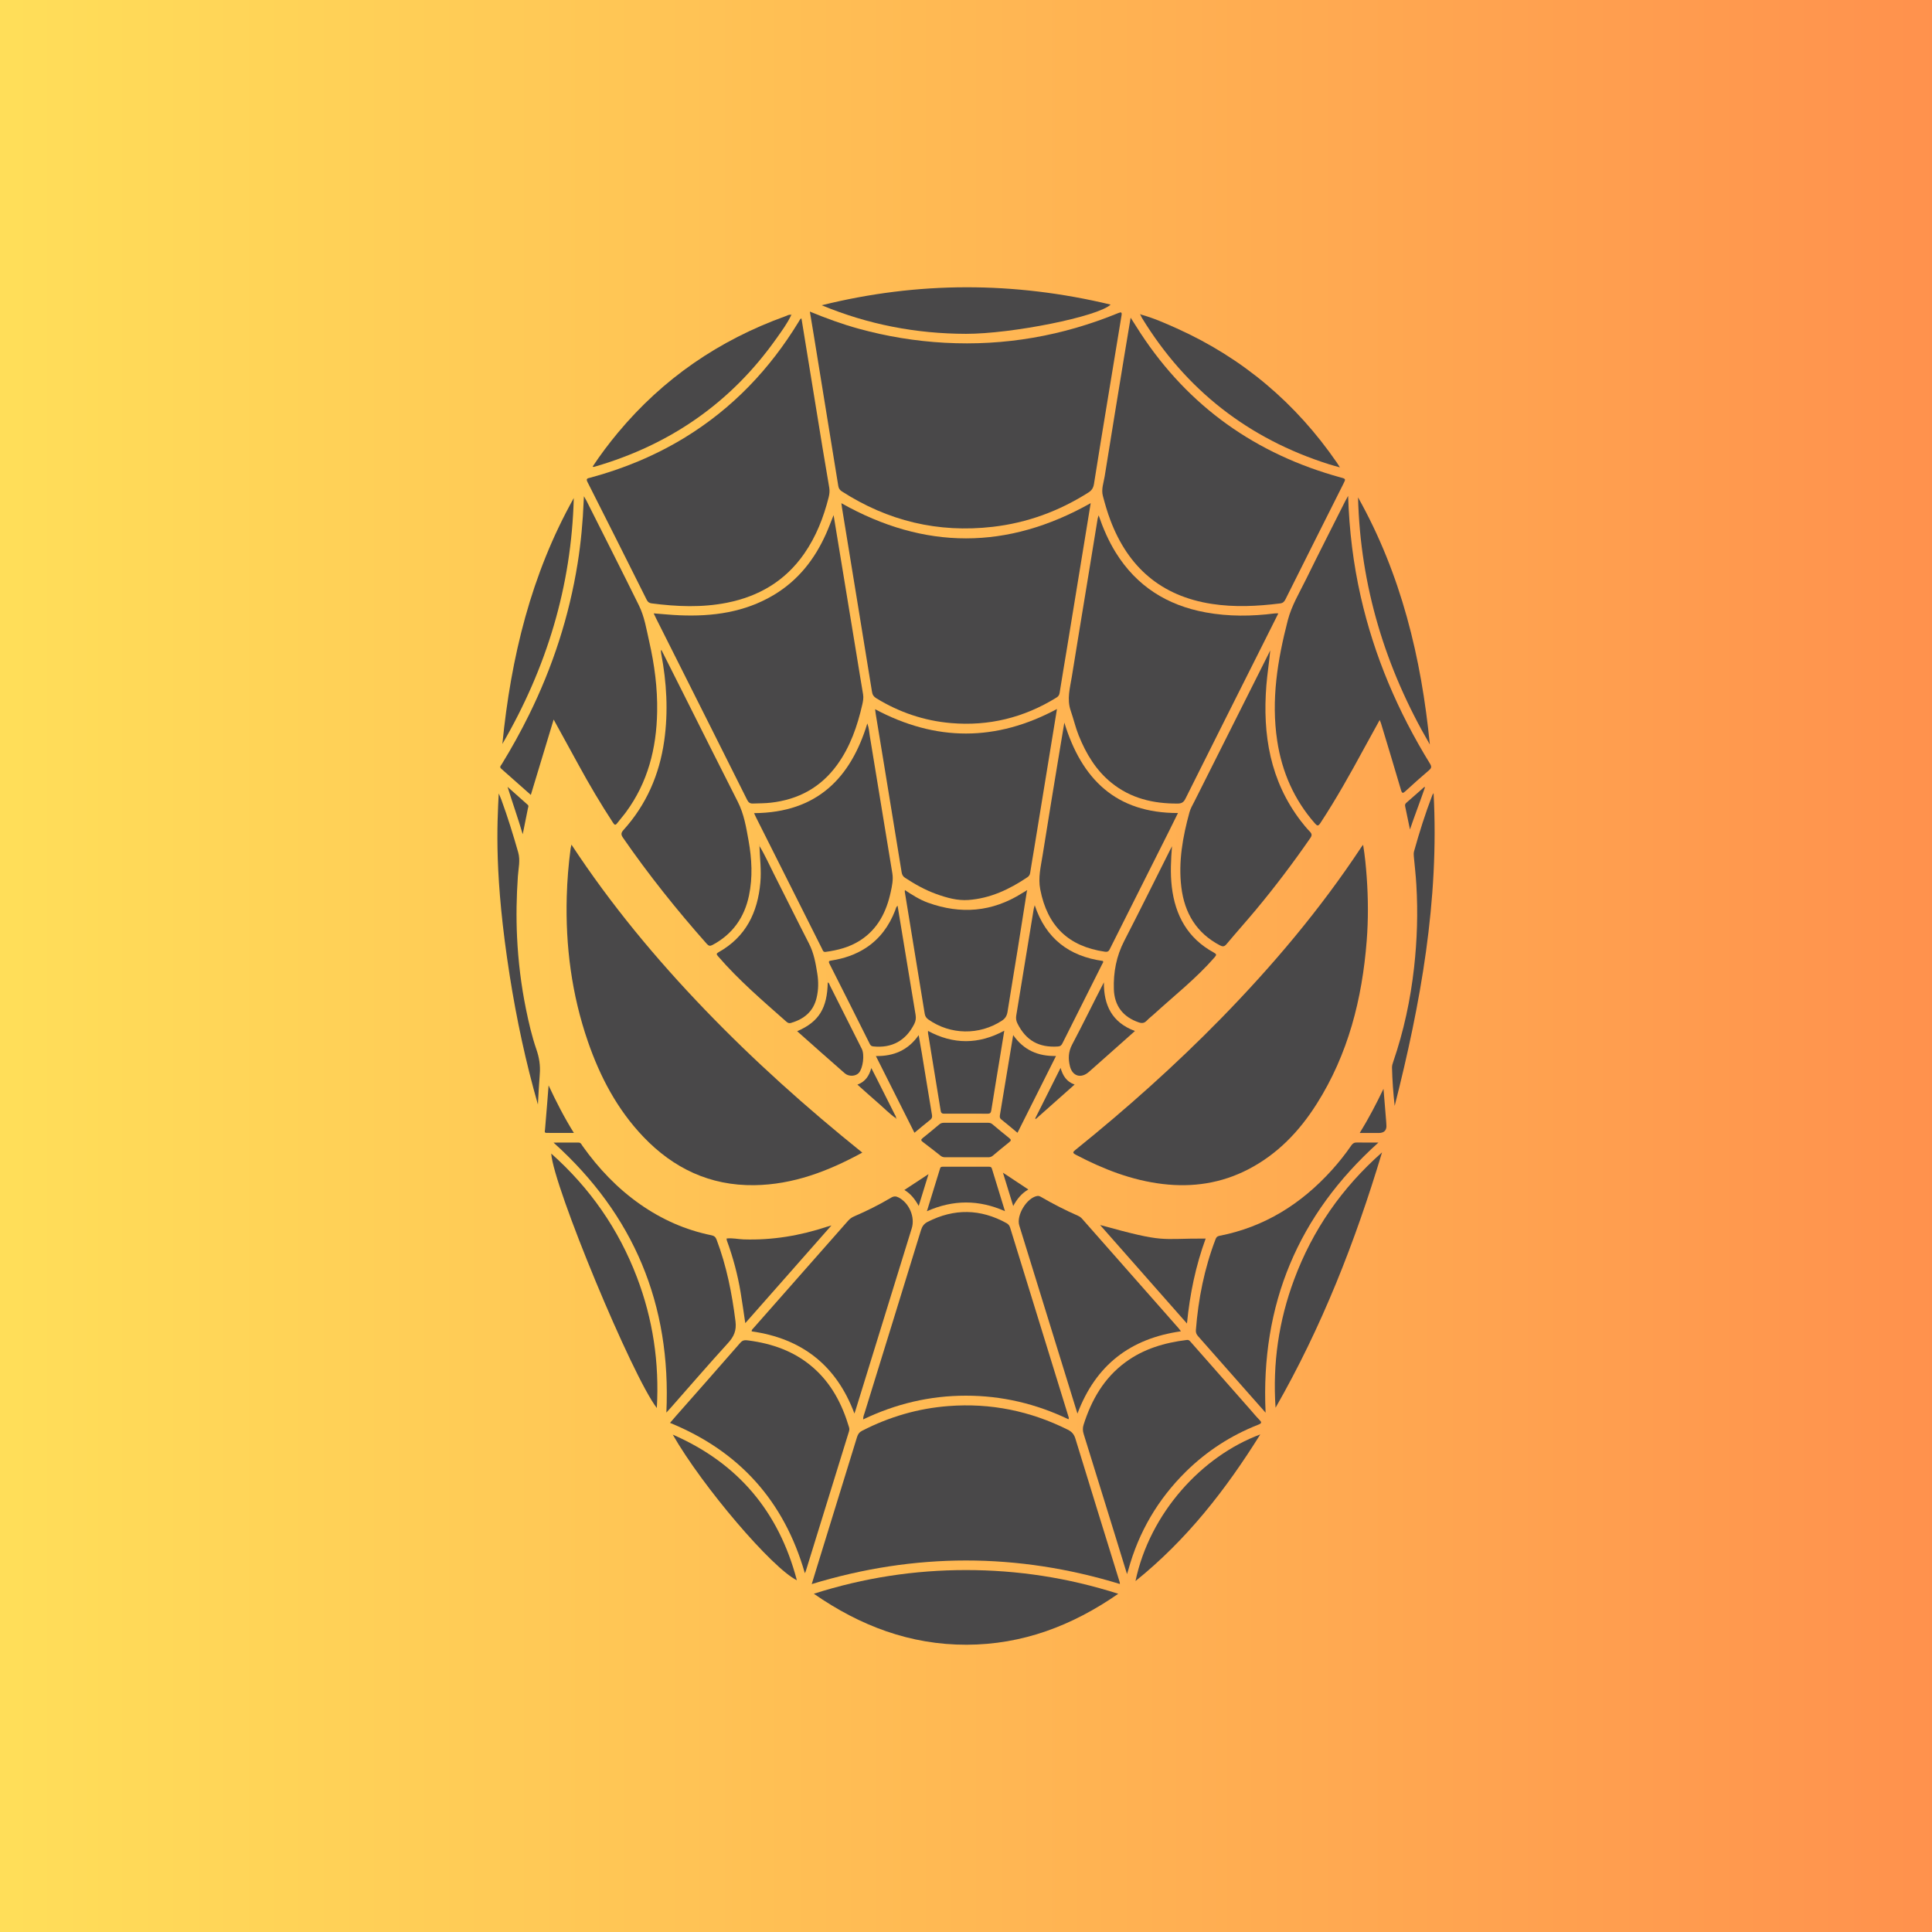 <svg xmlns="http://www.w3.org/2000/svg" xmlns:xlink="http://www.w3.org/1999/xlink" width="1000" zoomAndPan="magnify" viewBox="0 0 750 750" height="1000" preserveAspectRatio="xMidYMid meet" version="1.0"><defs><linearGradient x1="0" gradientTransform="matrix(0.75, 0, 0, 0.75, 0, 0)" y1="0" x2="1000" gradientUnits="userSpaceOnUse" y2="0" id="bae4babd53"><stop stop-opacity="1" stop-color="rgb(100%, 87.099%, 34.9%)" offset="0"/><stop stop-opacity="1" stop-color="rgb(100%, 86.981%, 34.882%)" offset="0.008"/><stop stop-opacity="1" stop-color="rgb(100%, 86.745%, 34.843%)" offset="0.016"/><stop stop-opacity="1" stop-color="rgb(100%, 86.508%, 34.807%)" offset="0.023"/><stop stop-opacity="1" stop-color="rgb(100%, 86.273%, 34.77%)" offset="0.031"/><stop stop-opacity="1" stop-color="rgb(100%, 86.037%, 34.734%)" offset="0.039"/><stop stop-opacity="1" stop-color="rgb(100%, 85.802%, 34.697%)" offset="0.047"/><stop stop-opacity="1" stop-color="rgb(100%, 85.565%, 34.66%)" offset="0.055"/><stop stop-opacity="1" stop-color="rgb(100%, 85.329%, 34.624%)" offset="0.062"/><stop stop-opacity="1" stop-color="rgb(100%, 85.094%, 34.587%)" offset="0.07"/><stop stop-opacity="1" stop-color="rgb(100%, 84.857%, 34.55%)" offset="0.078"/><stop stop-opacity="1" stop-color="rgb(100%, 84.621%, 34.514%)" offset="0.086"/><stop stop-opacity="1" stop-color="rgb(100%, 84.386%, 34.477%)" offset="0.094"/><stop stop-opacity="1" stop-color="rgb(100%, 84.149%, 34.441%)" offset="0.102"/><stop stop-opacity="1" stop-color="rgb(100%, 83.914%, 34.404%)" offset="0.109"/><stop stop-opacity="1" stop-color="rgb(100%, 83.678%, 34.367%)" offset="0.117"/><stop stop-opacity="1" stop-color="rgb(100%, 83.441%, 34.331%)" offset="0.125"/><stop stop-opacity="1" stop-color="rgb(100%, 83.206%, 34.293%)" offset="0.133"/><stop stop-opacity="1" stop-color="rgb(100%, 82.97%, 34.256%)" offset="0.141"/><stop stop-opacity="1" stop-color="rgb(100%, 82.735%, 34.219%)" offset="0.148"/><stop stop-opacity="1" stop-color="rgb(100%, 82.498%, 34.183%)" offset="0.156"/><stop stop-opacity="1" stop-color="rgb(100%, 82.262%, 34.146%)" offset="0.164"/><stop stop-opacity="1" stop-color="rgb(100%, 82.027%, 34.109%)" offset="0.172"/><stop stop-opacity="1" stop-color="rgb(100%, 81.79%, 34.073%)" offset="0.18"/><stop stop-opacity="1" stop-color="rgb(100%, 81.554%, 34.036%)" offset="0.188"/><stop stop-opacity="1" stop-color="rgb(100%, 81.319%, 34%)" offset="0.195"/><stop stop-opacity="1" stop-color="rgb(100%, 81.082%, 33.963%)" offset="0.203"/><stop stop-opacity="1" stop-color="rgb(100%, 80.847%, 33.926%)" offset="0.211"/><stop stop-opacity="1" stop-color="rgb(100%, 80.611%, 33.89%)" offset="0.219"/><stop stop-opacity="1" stop-color="rgb(100%, 80.374%, 33.853%)" offset="0.227"/><stop stop-opacity="1" stop-color="rgb(100%, 80.139%, 33.817%)" offset="0.234"/><stop stop-opacity="1" stop-color="rgb(100%, 79.903%, 33.78%)" offset="0.242"/><stop stop-opacity="1" stop-color="rgb(100%, 79.666%, 33.743%)" offset="0.25"/><stop stop-opacity="1" stop-color="rgb(100%, 79.431%, 33.705%)" offset="0.258"/><stop stop-opacity="1" stop-color="rgb(100%, 79.195%, 33.669%)" offset="0.266"/><stop stop-opacity="1" stop-color="rgb(100%, 78.96%, 33.632%)" offset="0.273"/><stop stop-opacity="1" stop-color="rgb(100%, 78.723%, 33.595%)" offset="0.281"/><stop stop-opacity="1" stop-color="rgb(100%, 78.487%, 33.559%)" offset="0.289"/><stop stop-opacity="1" stop-color="rgb(100%, 78.252%, 33.522%)" offset="0.297"/><stop stop-opacity="1" stop-color="rgb(100%, 78.015%, 33.485%)" offset="0.305"/><stop stop-opacity="1" stop-color="rgb(100%, 77.779%, 33.449%)" offset="0.312"/><stop stop-opacity="1" stop-color="rgb(100%, 77.544%, 33.412%)" offset="0.32"/><stop stop-opacity="1" stop-color="rgb(100%, 77.307%, 33.376%)" offset="0.328"/><stop stop-opacity="1" stop-color="rgb(100%, 77.072%, 33.339%)" offset="0.336"/><stop stop-opacity="1" stop-color="rgb(100%, 76.836%, 33.302%)" offset="0.344"/><stop stop-opacity="1" stop-color="rgb(100%, 76.599%, 33.266%)" offset="0.352"/><stop stop-opacity="1" stop-color="rgb(100%, 76.364%, 33.229%)" offset="0.359"/><stop stop-opacity="1" stop-color="rgb(100%, 76.128%, 33.192%)" offset="0.367"/><stop stop-opacity="1" stop-color="rgb(100%, 75.891%, 33.154%)" offset="0.375"/><stop stop-opacity="1" stop-color="rgb(100%, 75.656%, 33.118%)" offset="0.383"/><stop stop-opacity="1" stop-color="rgb(100%, 75.42%, 33.081%)" offset="0.391"/><stop stop-opacity="1" stop-color="rgb(100%, 75.185%, 33.044%)" offset="0.398"/><stop stop-opacity="1" stop-color="rgb(100%, 74.948%, 33.008%)" offset="0.406"/><stop stop-opacity="1" stop-color="rgb(100%, 74.712%, 32.971%)" offset="0.414"/><stop stop-opacity="1" stop-color="rgb(100%, 74.477%, 32.935%)" offset="0.422"/><stop stop-opacity="1" stop-color="rgb(100%, 74.24%, 32.898%)" offset="0.43"/><stop stop-opacity="1" stop-color="rgb(100%, 74.004%, 32.861%)" offset="0.438"/><stop stop-opacity="1" stop-color="rgb(100%, 73.769%, 32.825%)" offset="0.445"/><stop stop-opacity="1" stop-color="rgb(100%, 73.532%, 32.788%)" offset="0.453"/><stop stop-opacity="1" stop-color="rgb(100%, 73.297%, 32.751%)" offset="0.461"/><stop stop-opacity="1" stop-color="rgb(100%, 73.061%, 32.715%)" offset="0.469"/><stop stop-opacity="1" stop-color="rgb(100%, 72.824%, 32.678%)" offset="0.477"/><stop stop-opacity="1" stop-color="rgb(100%, 72.589%, 32.642%)" offset="0.484"/><stop stop-opacity="1" stop-color="rgb(100%, 72.353%, 32.605%)" offset="0.492"/><stop stop-opacity="1" stop-color="rgb(100%, 72.116%, 32.567%)" offset="0.5"/><stop stop-opacity="1" stop-color="rgb(100%, 71.881%, 32.53%)" offset="0.508"/><stop stop-opacity="1" stop-color="rgb(100%, 71.645%, 32.494%)" offset="0.516"/><stop stop-opacity="1" stop-color="rgb(100%, 71.41%, 32.457%)" offset="0.523"/><stop stop-opacity="1" stop-color="rgb(100%, 71.173%, 32.42%)" offset="0.531"/><stop stop-opacity="1" stop-color="rgb(100%, 70.937%, 32.384%)" offset="0.539"/><stop stop-opacity="1" stop-color="rgb(100%, 70.702%, 32.347%)" offset="0.547"/><stop stop-opacity="1" stop-color="rgb(100%, 70.465%, 32.31%)" offset="0.555"/><stop stop-opacity="1" stop-color="rgb(100%, 70.229%, 32.274%)" offset="0.562"/><stop stop-opacity="1" stop-color="rgb(100%, 69.994%, 32.237%)" offset="0.57"/><stop stop-opacity="1" stop-color="rgb(100%, 69.757%, 32.201%)" offset="0.578"/><stop stop-opacity="1" stop-color="rgb(100%, 69.522%, 32.164%)" offset="0.586"/><stop stop-opacity="1" stop-color="rgb(100%, 69.286%, 32.127%)" offset="0.594"/><stop stop-opacity="1" stop-color="rgb(100%, 69.049%, 32.091%)" offset="0.602"/><stop stop-opacity="1" stop-color="rgb(100%, 68.814%, 32.054%)" offset="0.609"/><stop stop-opacity="1" stop-color="rgb(100%, 68.578%, 32.018%)" offset="0.617"/><stop stop-opacity="1" stop-color="rgb(100%, 68.341%, 31.979%)" offset="0.625"/><stop stop-opacity="1" stop-color="rgb(100%, 68.106%, 31.943%)" offset="0.633"/><stop stop-opacity="1" stop-color="rgb(100%, 67.87%, 31.906%)" offset="0.641"/><stop stop-opacity="1" stop-color="rgb(100%, 67.635%, 31.87%)" offset="0.648"/><stop stop-opacity="1" stop-color="rgb(100%, 67.398%, 31.833%)" offset="0.656"/><stop stop-opacity="1" stop-color="rgb(100%, 67.162%, 31.796%)" offset="0.664"/><stop stop-opacity="1" stop-color="rgb(100%, 66.927%, 31.76%)" offset="0.672"/><stop stop-opacity="1" stop-color="rgb(100%, 66.69%, 31.723%)" offset="0.68"/><stop stop-opacity="1" stop-color="rgb(100%, 66.454%, 31.686%)" offset="0.688"/><stop stop-opacity="1" stop-color="rgb(100%, 66.219%, 31.65%)" offset="0.695"/><stop stop-opacity="1" stop-color="rgb(100%, 65.982%, 31.613%)" offset="0.703"/><stop stop-opacity="1" stop-color="rgb(100%, 65.747%, 31.577%)" offset="0.711"/><stop stop-opacity="1" stop-color="rgb(100%, 65.511%, 31.54%)" offset="0.719"/><stop stop-opacity="1" stop-color="rgb(100%, 65.274%, 31.503%)" offset="0.727"/><stop stop-opacity="1" stop-color="rgb(100%, 65.039%, 31.467%)" offset="0.734"/><stop stop-opacity="1" stop-color="rgb(100%, 64.803%, 31.429%)" offset="0.742"/><stop stop-opacity="1" stop-color="rgb(100%, 64.566%, 31.392%)" offset="0.75"/><stop stop-opacity="1" stop-color="rgb(100%, 64.331%, 31.355%)" offset="0.758"/><stop stop-opacity="1" stop-color="rgb(100%, 64.095%, 31.319%)" offset="0.766"/><stop stop-opacity="1" stop-color="rgb(100%, 63.86%, 31.282%)" offset="0.773"/><stop stop-opacity="1" stop-color="rgb(100%, 63.623%, 31.245%)" offset="0.781"/><stop stop-opacity="1" stop-color="rgb(100%, 63.387%, 31.209%)" offset="0.789"/><stop stop-opacity="1" stop-color="rgb(100%, 63.152%, 31.172%)" offset="0.797"/><stop stop-opacity="1" stop-color="rgb(100%, 62.915%, 31.136%)" offset="0.805"/><stop stop-opacity="1" stop-color="rgb(100%, 62.679%, 31.099%)" offset="0.812"/><stop stop-opacity="1" stop-color="rgb(100%, 62.444%, 31.062%)" offset="0.82"/><stop stop-opacity="1" stop-color="rgb(100%, 62.207%, 31.026%)" offset="0.828"/><stop stop-opacity="1" stop-color="rgb(100%, 61.972%, 30.989%)" offset="0.836"/><stop stop-opacity="1" stop-color="rgb(100%, 61.736%, 30.952%)" offset="0.844"/><stop stop-opacity="1" stop-color="rgb(100%, 61.499%, 30.916%)" offset="0.852"/><stop stop-opacity="1" stop-color="rgb(100%, 61.264%, 30.879%)" offset="0.859"/><stop stop-opacity="1" stop-color="rgb(100%, 61.028%, 30.841%)" offset="0.867"/><stop stop-opacity="1" stop-color="rgb(100%, 60.791%, 30.804%)" offset="0.875"/><stop stop-opacity="1" stop-color="rgb(100%, 60.556%, 30.768%)" offset="0.883"/><stop stop-opacity="1" stop-color="rgb(100%, 60.32%, 30.731%)" offset="0.891"/><stop stop-opacity="1" stop-color="rgb(100%, 60.085%, 30.695%)" offset="0.898"/><stop stop-opacity="1" stop-color="rgb(100%, 59.848%, 30.658%)" offset="0.906"/><stop stop-opacity="1" stop-color="rgb(100%, 59.612%, 30.621%)" offset="0.914"/><stop stop-opacity="1" stop-color="rgb(100%, 59.377%, 30.585%)" offset="0.922"/><stop stop-opacity="1" stop-color="rgb(100%, 59.14%, 30.548%)" offset="0.93"/><stop stop-opacity="1" stop-color="rgb(100%, 58.904%, 30.511%)" offset="0.938"/><stop stop-opacity="1" stop-color="rgb(100%, 58.669%, 30.475%)" offset="0.945"/><stop stop-opacity="1" stop-color="rgb(100%, 58.432%, 30.438%)" offset="0.953"/><stop stop-opacity="1" stop-color="rgb(100%, 58.197%, 30.402%)" offset="0.961"/><stop stop-opacity="1" stop-color="rgb(100%, 57.961%, 30.365%)" offset="0.969"/><stop stop-opacity="1" stop-color="rgb(100%, 57.724%, 30.328%)" offset="0.977"/><stop stop-opacity="1" stop-color="rgb(100%, 57.489%, 30.292%)" offset="0.984"/><stop stop-opacity="1" stop-color="rgb(100%, 57.253%, 30.254%)" offset="0.992"/><stop stop-opacity="1" stop-color="rgb(100%, 57.016%, 30.217%)" offset="1"/></linearGradient></defs><rect x="-75" width="900" fill="#ffffff" y="-75" height="900" fill-opacity="1"/><rect x="-75" width="900" fill="#ffffff" y="-75" height="900" fill-opacity="1"/><rect x="-75" fill="url(#bae4babd53)" width="900" y="-75" height="900"/><path fill="#494849" d="M 527.191 193.078 C 528.059 227.504 537.781 259.359 555.066 289.012 C 551.746 255.293 543.914 222.887 527.191 193.078 Z M 527.191 193.078 " fill-opacity="1" fill-rule="nonzero"/><path fill="#494849" d="M 499.914 240.816 C 495.945 256.184 493.402 271.641 495.809 287.566 C 497.641 299.633 502.328 310.371 510.406 319.598 C 511.352 320.676 511.738 320.789 512.602 319.461 C 518.738 310.102 524.199 300.359 529.523 290.535 C 531.488 286.914 533.496 283.312 535.59 279.504 C 535.828 280.109 536.004 280.453 536.113 280.816 C 538.711 289.418 541.328 298.02 543.855 306.637 C 544.266 308.047 544.59 308.055 545.602 307.125 C 548.566 304.395 551.566 301.711 554.633 299.109 C 555.652 298.246 555.887 297.703 555.105 296.43 C 542.676 276.246 533.477 254.723 528.227 231.57 C 525.352 218.887 523.777 206.047 523.336 192.504 C 522.781 193.508 522.441 194.094 522.141 194.691 C 517.094 204.719 511.988 214.719 507.047 224.789 C 504.473 230.039 501.406 235.051 499.914 240.816 Z M 499.914 240.816 " fill-opacity="1" fill-rule="nonzero"/><path fill="#494849" d="M 545.52 313.207 C 546.129 316.141 546.734 319.066 547.344 321.996 C 549.219 316.469 551.332 311.055 553.207 305.551 C 553.066 305.551 552.887 305.527 552.797 305.602 C 550.484 307.637 548.199 309.691 545.871 311.699 C 545.348 312.164 545.406 312.652 545.52 313.207 Z M 545.52 313.207 " fill-opacity="1" fill-rule="nonzero"/><path fill="#494849" d="M 242.078 322.156 C 241.043 323.297 241.004 323.992 241.867 325.238 C 251.836 339.652 262.754 353.309 274.379 366.414 C 275.113 367.238 275.664 367.336 276.621 366.816 C 284.379 362.664 288.961 356.191 290.754 347.664 C 292.246 340.547 291.863 333.414 290.594 326.332 C 289.672 321.18 288.832 316.004 286.402 311.234 C 279.465 297.594 272.641 283.898 265.77 270.227 C 262.793 264.293 259.801 258.359 256.824 252.434 C 256.727 252.441 256.637 252.441 256.547 252.449 C 256.582 252.832 256.59 253.223 256.656 253.605 C 258.801 264.887 259.469 276.234 257.844 287.625 C 255.984 300.668 250.949 312.316 242.078 322.156 Z M 242.078 322.156 " fill-opacity="1" fill-rule="nonzero"/><path fill="#494849" d="M 493.109 252.473 C 492.758 253.191 492.414 253.906 492.051 254.617 C 482.602 273.434 473.137 292.246 463.695 311.062 C 462.988 312.457 462.156 313.836 461.754 315.324 C 459.141 324.863 457.379 334.516 458.602 344.461 C 459.832 354.422 464.43 362.168 473.512 366.953 C 474.629 367.547 475.266 367.547 476.137 366.512 C 479.863 362.047 483.75 357.719 487.477 353.258 C 494.961 344.273 502.004 334.957 508.656 325.336 C 509.379 324.293 509.316 323.684 508.461 322.809 C 507.219 321.531 506.078 320.137 504.988 318.719 C 493.027 303.082 490.094 285.141 491.602 266.07 C 491.961 261.539 492.703 257.062 493.109 252.473 Z M 493.109 252.473 " fill-opacity="1" fill-rule="nonzero"/><path fill="#494849" d="M 389.863 400.117 C 379.859 405.512 370.109 405.512 360.262 400.207 C 360.262 400.598 360.227 400.867 360.27 401.113 C 361.914 411.141 363.57 421.164 365.176 431.199 C 365.332 432.18 365.789 432.328 366.621 432.328 C 372.211 432.309 377.805 432.301 383.391 432.336 C 384.422 432.344 384.676 431.934 384.824 430.996 C 385.996 423.609 387.227 416.227 388.441 408.848 C 388.906 406.02 389.363 403.184 389.863 400.117 Z M 389.863 400.117 " fill-opacity="1" fill-rule="nonzero"/><path fill="#494849" d="M 366.48 435.863 C 365.773 435.863 365.199 436.012 364.648 436.477 C 362.512 438.277 360.359 440.055 358.184 441.797 C 357.441 442.379 357.488 442.746 358.215 443.297 C 360.578 445.078 362.91 446.895 365.227 448.734 C 365.812 449.199 366.422 449.25 367.102 449.25 C 369.781 449.242 372.457 449.242 375.137 449.242 C 377.812 449.242 380.723 449.227 383.512 449.25 C 384.211 449.258 384.801 449.137 385.363 448.672 C 387.504 446.879 389.648 445.094 391.828 443.355 C 392.535 442.793 392.578 442.434 391.844 441.848 C 389.609 440.078 387.422 438.254 385.246 436.426 C 384.734 435.988 384.203 435.863 383.566 435.863 C 377.871 435.879 372.172 435.887 366.48 435.863 Z M 366.48 435.863 " fill-opacity="1" fill-rule="nonzero"/><path fill="#494849" d="M 395.023 368.773 C 396.254 361.172 397.441 353.559 398.641 345.938 C 398.766 345.816 398.836 345.684 398.656 345.555 C 398.625 345.555 398.512 345.676 398.438 345.742 C 397.867 346.078 397.281 346.402 396.719 346.762 C 385.184 354.031 373.004 355.027 360.293 350.445 C 357.082 349.289 354.188 347.477 351.285 345.523 C 351.262 345.855 351.219 346.02 351.238 346.176 C 353.812 361.941 356.391 377.707 358.965 393.473 C 359.121 394.453 359.535 395.176 360.398 395.773 C 368.961 401.781 380.168 401.949 388.934 396.227 C 390.277 395.355 390.879 394.289 391.125 392.754 C 392.379 384.75 393.742 376.77 395.023 368.773 Z M 395.023 368.773 " fill-opacity="1" fill-rule="nonzero"/><path fill="#494849" d="M 348.441 351.578 C 347.781 352.172 347.723 352.867 347.484 353.477 C 345.148 359.461 341.543 364.453 336.098 367.996 C 332.047 370.629 327.57 372.105 322.828 372.863 C 322.027 372.988 321.441 373.027 322.004 374.137 C 327.254 384.504 332.461 394.883 337.656 405.27 C 337.973 405.898 338.355 406.156 339.059 406.223 C 346.254 406.957 351.668 403.957 354.93 397.469 C 355.516 396.301 355.637 395.191 355.426 393.922 C 354.09 385.996 352.801 378.059 351.496 370.133 C 350.484 363.984 349.469 357.848 348.441 351.578 Z M 348.441 351.578 " fill-opacity="1" fill-rule="nonzero"/><path fill="#494849" d="M 410.723 406.246 C 411.676 406.176 412.078 405.742 412.453 404.984 C 417.602 394.703 422.773 384.426 427.926 374.145 C 428.078 373.836 428.461 373.531 428.121 373.043 C 415.094 371.234 406.02 364.441 401.676 351.414 C 401.477 352.164 401.34 352.531 401.281 352.914 C 399.023 366.684 396.766 380.453 394.508 394.223 C 394.328 395.309 394.461 396.285 394.965 397.289 C 398.242 403.898 403.281 406.762 410.723 406.246 Z M 410.723 406.246 " fill-opacity="1" fill-rule="nonzero"/><path fill="#494849" d="M 430.988 368.102 C 438.609 352.934 446.227 337.762 453.84 322.59 C 454.98 320.309 456.098 318.031 457.289 315.613 C 433.312 315.668 419.91 302.559 413.176 280.523 C 412.59 283.988 412.094 286.934 411.609 289.883 C 409.305 303.93 406.949 317.969 404.738 332.023 C 404.047 336.391 402.938 340.672 403.824 345.27 C 406.574 359.461 414.711 367.402 428.949 369.457 C 430.328 369.66 430.566 368.934 430.988 368.102 Z M 430.988 368.102 " fill-opacity="1" fill-rule="nonzero"/><path fill="#494849" d="M 339.711 275.316 C 339.809 276.047 339.863 276.594 339.953 277.141 C 341.012 283.582 342.074 290.023 343.133 296.469 C 345.434 310.516 347.738 324.57 350.016 338.617 C 350.168 339.57 350.535 340.23 351.352 340.77 C 355.191 343.289 359.191 345.523 363.516 347.078 C 367.531 348.512 371.664 349.688 375.953 349.371 C 384.434 348.75 391.867 345.238 398.812 340.559 C 399.457 340.125 399.797 339.609 399.914 338.805 C 400.402 335.602 400.98 332.422 401.496 329.219 C 403.922 314.398 406.336 299.578 408.758 284.762 C 409.266 281.648 409.777 278.527 410.316 275.234 C 386.723 287.902 363.344 287.934 339.711 275.316 Z M 339.711 275.316 " fill-opacity="1" fill-rule="nonzero"/><path fill="#494849" d="M 336.699 280.828 C 330.293 301.828 317.34 315.496 292.719 315.66 C 293.055 316.379 293.301 316.934 293.574 317.477 C 299.461 329.199 305.355 340.922 311.242 352.641 C 313.875 357.887 316.5 363.137 319.141 368.371 C 319.418 368.918 319.523 369.652 320.504 369.523 C 325.199 368.887 329.715 367.727 333.766 365.16 C 340.762 360.727 344.121 353.977 345.801 346.172 C 346.305 343.828 346.809 341.469 346.41 339.039 C 343.5 321.293 340.605 303.555 337.672 285.816 C 337.41 284.234 337.344 282.594 336.699 280.828 Z M 336.699 280.828 " fill-opacity="1" fill-rule="nonzero"/><path fill="#494849" d="M 294.766 328.281 C 294.766 328.164 294.832 328.004 294.586 328.051 C 294.645 328.125 294.703 328.207 294.766 328.281 Z M 294.766 328.281 " fill-opacity="1" fill-rule="nonzero"/><path fill="#494849" d="M 278.941 369.652 C 278.055 370.156 278.062 370.441 278.715 371.191 C 286.746 380.504 296.062 388.469 305.234 396.586 C 305.773 397.066 306.301 397.336 307.043 397.109 C 312.113 395.617 315.75 392.699 317.012 387.309 C 317.746 384.203 317.773 381.105 317.281 377.984 C 316.648 373.965 315.953 369.988 314.047 366.285 C 309.449 357.336 305.016 348.316 300.465 339.344 C 298.605 335.691 296.961 331.922 294.816 328.418 C 294.984 333.137 295.598 337.824 295.176 342.57 C 294.141 354.254 289.531 363.734 278.941 369.652 Z M 278.941 369.652 " fill-opacity="1" fill-rule="nonzero"/><path fill="#494849" d="M 333.422 416.461 C 335.023 414.629 335.676 409.434 334.559 407.199 C 330.434 398.969 326.301 390.742 322.156 382.523 C 321.953 382.125 321.922 381.555 321.336 381.391 C 321.113 391.215 318.074 396.621 309.457 400.32 C 315.691 405.848 321.773 411.277 327.914 416.633 C 329.527 418.043 332.199 417.848 333.422 416.461 Z M 333.422 416.461 " fill-opacity="1" fill-rule="nonzero"/><path fill="#494849" d="M 347.82 434.113 C 347.859 434.25 347.828 434.512 348.082 434.258 C 348 434.203 347.926 434.145 347.844 434.094 C 347.926 433.484 347.535 433.035 347.297 432.547 C 344.969 427.914 342.637 423.277 340.305 418.641 C 339.652 417.359 339 416.086 338.242 414.602 C 337.395 417.66 335.918 419.926 332.844 421.051 C 335.699 423.586 338.371 426.016 341.109 428.379 C 343.336 430.297 345.367 432.449 347.82 434.113 Z M 347.82 434.113 " fill-opacity="1" fill-rule="nonzero"/><path fill="#494849" d="M 361.141 434.691 C 361.785 434.168 361.934 433.629 361.793 432.801 C 360.441 424.77 359.152 416.723 357.824 408.676 C 357.473 406.523 357.074 404.371 356.633 401.844 C 352.469 407.766 346.914 410.047 340.02 409.957 C 345.051 419.977 349.996 429.801 354.988 439.734 C 357.164 437.941 359.129 436.289 361.141 434.691 Z M 361.141 434.691 " fill-opacity="1" fill-rule="nonzero"/><path fill="#494849" d="M 356.648 468.137 C 357.945 463.922 359.137 460.043 360.449 455.789 C 357.141 457.965 354.227 459.887 351.074 461.949 C 353.617 463.461 355.199 465.562 356.648 468.137 Z M 356.648 468.137 " fill-opacity="1" fill-rule="nonzero"/><path fill="#494849" d="M 390.129 470.176 C 388.371 464.469 386.699 459.047 385.043 453.621 C 384.855 453 384.434 452.926 383.895 452.926 C 377.961 452.926 372.039 452.926 366.113 452.926 C 365.602 452.926 365.152 452.902 364.941 453.578 C 363.293 459.008 361.605 464.43 359.828 470.191 C 370.066 465.676 379.965 465.684 390.129 470.176 Z M 390.129 470.176 " fill-opacity="1" fill-rule="nonzero"/><path fill="#494849" d="M 399.195 461.754 C 395.926 459.586 392.781 457.5 389.34 455.227 C 390.699 459.613 391.949 463.688 393.328 468.18 C 394.844 465.367 396.602 463.262 399.195 461.754 Z M 399.195 461.754 " fill-opacity="1" fill-rule="nonzero"/><path fill="#494849" d="M 393.316 401.82 C 391.559 412.371 389.879 422.551 388.191 432.727 C 388.078 433.395 388.004 434.004 388.664 434.535 C 390.758 436.207 392.805 437.934 394.988 439.746 C 400.027 429.703 404.949 419.902 409.941 409.934 C 402.922 410.078 397.387 407.641 393.316 401.82 Z M 393.316 401.82 " fill-opacity="1" fill-rule="nonzero"/><path fill="#494849" d="M 417.164 421.02 C 414.016 419.918 412.598 417.621 411.711 414.547 C 408.328 421.297 405.09 427.746 401.852 434.203 C 401.934 434.266 402.016 434.332 402.105 434.391 C 407.07 429.984 412.043 425.574 417.164 421.02 Z M 417.164 421.02 " fill-opacity="1" fill-rule="nonzero"/><path fill="#494849" d="M 422.715 416.102 C 424.223 414.773 425.73 413.438 427.238 412.102 C 431.625 408.203 436.012 404.301 440.586 400.238 C 431.609 396.914 428.469 390.156 428.527 381.344 C 424.328 389.453 420.414 397.551 416.203 405.496 C 414.711 408.316 414.637 411.016 415.344 413.895 C 416.309 417.809 419.664 418.793 422.715 416.102 Z M 422.715 416.102 " fill-opacity="1" fill-rule="nonzero"/><path fill="#494849" d="M 445.172 396.211 C 446.012 395.316 447.008 394.582 447.914 393.75 C 455.879 386.484 464.387 379.801 471.504 371.633 C 472.344 370.672 472.262 370.363 471.195 369.781 C 461.062 364.262 456.188 355.363 454.883 344.199 C 454.281 339 454.547 333.824 454.965 328.523 C 454.711 329.004 454.461 329.484 454.215 329.969 C 448.297 341.738 442.461 353.551 436.426 365.258 C 433.363 371.191 432.195 377.43 432.398 384 C 432.602 390.449 435.953 394.801 442.043 396.879 C 443.309 397.305 444.238 397.207 445.172 396.211 Z M 445.172 396.211 " fill-opacity="1" fill-rule="nonzero"/><path fill="#494849" d="M 494.871 238.125 C 485.895 239.289 476.941 239.363 468.008 237.727 C 453.047 234.988 441.234 227.543 433.133 214.5 C 430.359 210.023 428.273 205.23 426.488 200.062 C 426.316 200.648 426.156 201.008 426.098 201.391 C 424.727 209.766 423.367 218.145 421.996 226.516 C 420.023 238.582 418.012 250.641 416.078 262.719 C 415.371 267.082 414.09 271.418 415.656 275.918 C 416.754 279.074 417.496 282.359 418.738 285.473 C 421.59 292.574 425.43 299.004 431.469 303.887 C 438.961 309.945 447.703 311.992 457.141 311.941 C 458.684 311.934 459.48 311.461 460.176 310.066 C 470.504 289.379 480.891 268.727 491.266 248.062 C 492.906 244.785 494.543 241.508 496.246 238.117 C 495.637 238.117 495.246 238.074 494.871 238.125 Z M 494.871 238.125 " fill-opacity="1" fill-rule="nonzero"/><path fill="#494849" d="M 326.617 195.336 C 326.707 195.977 326.773 196.574 326.871 197.176 C 328.941 209.852 331.02 222.531 333.082 235.207 C 334.906 246.344 336.719 257.484 338.52 268.621 C 338.699 269.73 339.188 270.465 340.199 271.078 C 349.117 276.531 358.738 279.801 369.148 280.695 C 383.887 281.961 397.508 278.586 410.078 270.824 C 410.773 270.398 411.195 269.918 411.336 269.016 C 412.262 263.113 413.281 257.227 414.246 251.332 C 416.676 236.504 419.102 221.676 421.523 206.852 C 422.152 203.004 422.773 199.156 423.406 195.316 C 391.094 213.539 358.922 213.562 326.617 195.336 Z M 326.617 195.336 " fill-opacity="1" fill-rule="nonzero"/><path fill="#494849" d="M 323.602 199.973 C 322.531 202.641 321.684 204.945 320.684 207.18 C 316.281 217.078 309.848 225.285 300.457 230.918 C 289.102 237.719 276.613 239.406 263.664 238.844 C 260.438 238.711 257.219 238.371 253.762 238.109 C 254.137 238.906 254.414 239.512 254.715 240.105 C 257.219 245.094 259.734 250.086 262.238 255.074 C 271.516 273.547 280.801 292.012 290.039 310.5 C 290.566 311.559 291.156 311.969 292.328 311.926 C 294.613 311.844 296.902 311.863 299.191 311.609 C 309.922 310.402 318.629 305.684 325.004 296.871 C 330.082 289.859 332.828 281.871 334.734 273.531 C 335.031 272.219 335.281 270.922 335.047 269.559 C 334.191 264.547 333.398 259.531 332.574 254.512 C 330.164 239.859 327.75 225.203 325.344 210.547 C 324.781 207.141 324.227 203.738 323.602 199.973 Z M 323.602 199.973 " fill-opacity="1" fill-rule="nonzero"/><path fill="#494849" d="M 287.52 501.773 C 288.164 505.641 288.699 509.527 289.32 513.645 C 300.48 500.992 311.488 488.496 322.754 475.719 C 321.953 475.949 321.523 476.055 321.113 476.191 C 310.582 479.684 299.805 481.492 288.684 481.133 C 286.469 481.059 284.289 480.512 282.059 480.789 C 282.09 481.051 282.082 481.336 282.172 481.574 C 284.578 488.145 286.379 494.871 287.52 501.773 Z M 287.52 501.773 " fill-opacity="1" fill-rule="nonzero"/><path fill="#494849" d="M 331.688 548.73 C 331.922 548.055 332.012 547.801 332.094 547.547 C 339.375 523.965 346.672 500.387 353.949 476.805 C 355.297 472.426 352.926 467.012 348.871 464.871 C 347.828 464.324 346.988 464.301 345.93 464.934 C 341.309 467.672 336.516 470.07 331.582 472.191 C 330.629 472.605 329.863 473.16 329.184 473.941 C 316.988 487.793 304.77 501.629 292.566 515.484 C 292.254 515.836 291.781 516.121 291.801 516.832 C 311.168 519.586 324.629 529.883 331.688 548.73 Z M 331.688 548.73 " fill-opacity="1" fill-rule="nonzero"/><path fill="#494849" d="M 414.789 550.965 C 415.035 550.434 414.84 550.133 414.742 549.824 C 407.199 525.398 399.652 500.969 392.121 476.535 C 391.867 475.719 391.41 475.199 390.691 474.801 C 380.574 469.223 370.395 469.078 360.105 474.324 C 358.688 475.051 357.984 476.062 357.523 477.555 C 350.281 501.141 342.984 524.707 335.699 548.281 C 335.445 549.113 335.039 549.922 335.086 551.012 C 347.781 544.934 360.996 541.801 374.953 541.801 C 388.926 541.793 402.156 544.922 414.789 550.965 Z M 414.789 550.965 " fill-opacity="1" fill-rule="nonzero"/><path fill="#494849" d="M 418.262 548.754 C 425.387 529.867 438.809 519.602 458.43 516.809 C 458.016 516.254 457.77 515.887 457.484 515.566 C 445.02 501.426 432.547 487.289 420.09 473.145 C 419.633 472.629 419.121 472.246 418.492 471.969 C 413.578 469.809 408.809 467.363 404.16 464.672 C 403.672 464.387 403.207 464.168 402.586 464.289 C 398.559 465.051 394.469 471.781 395.684 475.734 C 402.316 497.176 408.945 518.625 415.574 540.074 C 416.414 542.797 417.262 545.527 418.262 548.754 Z M 418.262 548.754 " fill-opacity="1" fill-rule="nonzero"/><path fill="#494849" d="M 468.039 480.809 C 449.609 480.719 452.961 482.676 427.059 475.547 C 438.301 488.297 449.43 500.918 460.777 513.789 C 461.91 502.246 464.176 491.387 468.039 480.809 Z M 468.039 480.809 " fill-opacity="1" fill-rule="nonzero"/><path fill="#494849" d="M 442.754 122.266 C 442.949 122.672 443.102 123.09 443.332 123.465 C 460.449 151.426 484.656 170.324 515.895 180.219 C 517.199 180.629 518.527 180.977 520.156 181.434 C 519.637 180.621 519.324 180.098 518.977 179.594 C 503.055 156.488 482.43 138.988 456.801 127.469 C 452.281 125.438 447.727 123.434 442.922 122.109 C 442.816 121.973 442.695 121.891 442.566 122.07 C 442.566 122.094 442.695 122.199 442.754 122.266 Z M 442.754 122.266 " fill-opacity="1" fill-rule="nonzero"/><path fill="#494849" d="M 428.129 192.496 C 428.969 195.676 429.879 198.84 431.047 201.93 C 437.969 220.266 450.801 231.414 470.387 234.426 C 479.258 235.801 488.102 235.352 496.949 234.246 C 498.023 234.121 498.562 233.574 499.027 232.637 C 506.488 217.688 513.996 202.762 521.488 187.836 C 522.465 185.895 522.457 185.902 520.434 185.348 C 487.629 176.332 461.551 157.957 442.801 129.422 C 441.555 127.516 440.355 125.586 438.914 123.336 C 438.051 128.535 437.242 133.32 436.453 138.113 C 433.906 153.711 431.324 169.305 428.836 184.914 C 428.438 187.41 427.453 189.898 428.129 192.496 Z M 428.129 192.496 " fill-opacity="1" fill-rule="nonzero"/><path fill="#494849" d="M 431.145 118.246 C 393.629 109.238 356.316 109.23 318.996 118.5 C 336.938 125.969 355.621 129.555 374.992 129.594 C 392.766 129.621 426.254 122.91 431.145 118.246 Z M 431.145 118.246 " fill-opacity="1" fill-rule="nonzero"/><path fill="#494849" d="M 325.41 188.586 C 325.559 189.512 325.926 190.184 326.773 190.734 C 344.672 202.254 364.164 206.949 385.344 204.516 C 398.773 202.973 411.105 198.426 422.512 191.199 C 423.879 190.336 424.449 189.328 424.695 187.77 C 426.375 177.066 428.152 166.379 429.906 155.684 C 431.723 144.609 433.539 133.531 435.375 122.461 C 435.586 121.172 435.262 121.066 434.113 121.531 C 412.516 130.387 390.09 134.34 366.727 133.059 C 355.359 132.434 344.234 130.605 333.285 127.59 C 326.992 125.859 320.871 123.629 314.387 120.961 C 314.934 124.23 315.426 127.133 315.898 130.043 C 319.074 149.551 322.246 169.074 325.41 188.586 Z M 325.41 188.586 " fill-opacity="1" fill-rule="nonzero"/><path fill="#494849" d="M 307.273 122.016 C 307.273 122.07 307.262 122.129 307.254 122.184 C 307.305 122.137 307.359 122.102 307.41 122.055 C 307.363 122.039 307.32 122.031 307.273 122.016 Z M 307.273 122.016 " fill-opacity="1" fill-rule="nonzero"/><path fill="#494849" d="M 231.098 181.094 C 260.234 172.598 283.844 156.254 301.41 131.391 C 303.496 128.445 305.664 125.527 307.199 122.234 C 306.328 121.988 305.609 122.504 304.859 122.773 C 279.164 132.039 257.387 146.949 239.871 167.977 C 236.371 172.191 233.078 176.551 230.055 181.133 C 230.484 181.379 230.781 181.184 231.098 181.094 Z M 231.098 181.094 " fill-opacity="1" fill-rule="nonzero"/><path fill="#494849" d="M 251.086 232.914 C 251.535 233.805 252.141 234.121 252.996 234.234 C 262.746 235.5 272.488 235.914 282.203 233.984 C 294.613 231.523 304.816 225.512 312.137 215.012 C 316.801 208.328 319.719 200.863 321.699 193.004 C 322.004 191.781 322.125 190.598 321.922 189.359 C 321.059 184.246 320.176 179.129 319.336 174 C 316.598 157.254 313.883 140.504 311.129 123.613 C 310.844 123.766 310.719 123.789 310.664 123.871 C 310.426 124.246 310.207 124.637 309.977 125.016 C 298.777 143.363 284.34 158.52 265.949 169.793 C 254.438 176.844 242.102 181.949 229.078 185.453 C 228.234 185.676 227.332 185.691 228.051 187.102 C 235.777 202.352 243.441 217.629 251.086 232.914 Z M 251.086 232.914 " fill-opacity="1" fill-rule="nonzero"/><path fill="#494849" d="M 195.023 288.797 C 212.184 259.297 221.859 227.609 222.742 193.344 C 206.137 223.012 198.336 255.254 195.023 288.797 Z M 195.023 288.797 " fill-opacity="1" fill-rule="nonzero"/><path fill="#494849" d="M 206.07 308.586 C 209.012 298.852 211.914 289.281 214.926 279.324 C 218.297 285.457 221.453 291.172 224.578 296.91 C 228.75 304.574 233.199 312.066 237.969 319.371 C 238.551 320.266 238.898 320.484 239.609 319.531 C 240.684 318.105 241.898 316.777 242.953 315.336 C 251.512 303.734 254.859 290.469 255.105 276.301 C 255.27 267.098 254.07 258.008 252.023 249.039 C 250.949 244.312 250.199 239.438 248.047 235.059 C 241.359 221.477 234.496 207.977 227.699 194.445 C 227.438 193.926 227.129 193.434 226.68 192.645 C 226.637 193.453 226.613 193.891 226.59 194.332 C 226.266 202.492 225.523 210.621 224.234 218.684 C 220.949 239.242 214.574 258.824 205.371 277.484 C 202.133 284.055 198.586 290.453 194.754 296.699 C 194.438 297.219 193.777 297.711 194.578 298.418 C 198.398 301.77 202.191 305.152 206.07 308.586 Z M 206.07 308.586 " fill-opacity="1" fill-rule="nonzero"/><path fill="#494849" d="M 202.922 323.852 C 203.664 320.16 204.293 316.988 204.938 313.824 C 205.035 313.344 205.352 312.871 204.863 312.426 C 202.254 310.102 199.641 307.777 197.031 305.453 C 198.906 311.52 201.016 317.414 202.922 323.852 Z M 202.922 323.852 " fill-opacity="1" fill-rule="nonzero"/><path fill="#494849" d="M 204.18 391.719 C 202.305 382.5 201.172 373.199 200.723 363.801 C 200.348 355.914 200.496 348.051 201.039 340.176 C 201.246 337.086 202.059 334.012 201.156 330.855 C 199.191 323.977 197.086 317.16 194.625 310.441 C 194.379 309.75 194.055 309.082 193.605 308.023 C 192.996 320.191 191.812 340.156 197.871 378.75 C 200.527 395.617 204.09 412.297 208.816 428.781 C 209.047 424.836 209.219 420.887 209.543 416.949 C 209.812 413.656 209.324 410.559 208.246 407.43 C 206.477 402.309 205.262 397.02 204.18 391.719 Z M 204.18 391.719 " fill-opacity="1" fill-rule="nonzero"/><path fill="#494849" d="M 222.781 439.801 C 219 433.746 215.902 427.648 212.961 421.352 C 212.773 423.781 212.594 426.219 212.391 428.656 C 212.121 431.934 211.824 435.211 211.574 438.496 C 211.539 438.969 211.191 439.777 212.113 439.785 C 215.586 439.828 219.059 439.801 222.781 439.801 Z M 222.781 439.801 " fill-opacity="1" fill-rule="nonzero"/><path fill="#494849" d="M 213.988 447.809 C 214.77 460.41 245.438 534.328 254.984 546.594 C 255.988 528.938 253.453 512.07 247.238 495.781 C 240.121 477.121 229.035 461.191 213.988 447.809 Z M 213.988 447.809 " fill-opacity="1" fill-rule="nonzero"/><path fill="#494849" d="M 260.707 546.129 C 267.988 537.863 275.184 529.516 282.609 521.379 C 284.91 518.859 285.961 516.512 285.516 512.949 C 284.16 502.086 282.051 491.453 278.168 481.199 C 277.777 480.188 277.215 479.746 276.172 479.527 C 266.062 477.48 256.844 473.355 248.414 467.445 C 239.617 461.273 232.344 453.602 226.133 444.863 C 225.734 444.301 225.504 443.535 224.566 443.543 C 221.406 443.559 218.25 443.551 214.875 443.551 C 246.059 471.602 260.617 506.387 258.684 548.363 C 259.469 547.5 260.094 546.816 260.707 546.129 Z M 260.707 546.129 " fill-opacity="1" fill-rule="nonzero"/><path fill="#494849" d="M 261.164 556.922 C 272.73 577.141 299.812 608.828 309.336 613.449 C 302.324 586.711 286.352 567.879 261.164 556.922 Z M 261.164 556.922 " fill-opacity="1" fill-rule="nonzero"/><path fill="#494849" d="M 329.609 554.109 C 326.918 545.047 322.688 536.91 315.383 530.656 C 308.219 524.512 299.73 521.566 290.512 520.363 C 289.336 520.215 288.398 520.109 287.422 521.227 C 279.051 530.844 270.602 540.383 262.172 549.953 C 261.48 550.734 260.812 551.535 260.102 552.359 C 287.047 563.379 304.426 582.758 312.441 610.711 C 312.613 610.336 312.75 610.094 312.832 609.832 C 318.406 591.809 323.977 573.781 329.551 555.75 C 329.723 555.203 329.773 554.664 329.609 554.109 Z M 329.609 554.109 " fill-opacity="1" fill-rule="nonzero"/><path fill="#494849" d="M 315.93 618.691 C 333.984 631.223 353.414 638.535 375.27 638.484 C 396.93 638.422 416.199 631.133 434.109 618.703 C 414.637 612.48 395.023 609.496 375.016 609.496 C 355.004 609.496 335.391 612.473 315.93 618.691 Z M 315.93 618.691 " fill-opacity="1" fill-rule="nonzero"/><path fill="#494849" d="M 417.457 558.449 C 416.926 556.727 416.039 555.766 414.48 554.992 C 399.906 547.719 384.547 544.59 368.273 545.828 C 356.414 546.719 345.277 549.988 334.719 555.391 C 333.621 555.945 333.066 556.688 332.707 557.844 C 327.586 574.551 322.41 591.246 317.258 607.941 C 316.551 610.207 315.863 612.48 315.113 614.941 C 355.133 602.73 394.883 602.738 434.73 614.902 C 434.715 614.535 434.73 614.414 434.699 614.316 C 428.941 595.695 423.141 577.086 417.457 558.449 Z M 417.457 558.449 " fill-opacity="1" fill-rule="nonzero"/><path fill="#494849" d="M 440.797 613.762 C 460.695 597.766 475.883 578.242 489.234 556.844 C 466.605 565.246 446.363 587.301 440.797 613.762 Z M 440.797 613.762 " fill-opacity="1" fill-rule="nonzero"/><path fill="#494849" d="M 485.406 547.254 C 477.719 538.523 470.023 529.793 462.336 521.062 C 461.902 520.574 461.559 520.066 460.695 520.176 C 452.086 521.234 443.961 523.605 436.875 528.832 C 428.559 534.969 423.719 543.422 420.652 553.078 C 420.262 554.316 420.293 555.441 420.676 556.664 C 424.793 569.887 428.879 583.117 432.977 596.348 C 434.438 601.086 435.891 605.828 437.504 611.055 C 437.773 610.184 437.902 609.816 438.008 609.441 C 442.043 594.711 449.512 581.984 460.379 571.273 C 468.488 563.289 477.871 557.219 488.461 553.059 C 489.906 552.496 489.801 552.098 488.863 551.137 C 487.641 549.906 486.555 548.559 485.406 547.254 Z M 485.406 547.254 " fill-opacity="1" fill-rule="nonzero"/><path fill="#494849" d="M 535.109 443.535 C 532.191 443.535 529.477 443.578 526.77 443.512 C 525.758 443.488 525.148 443.828 524.574 444.66 C 522.262 448.035 519.719 451.223 516.977 454.262 C 505.125 467.371 490.844 476.348 473.34 479.754 C 472.461 479.926 472.133 480.375 471.863 481.094 C 467.52 492.457 465.172 504.246 464.242 516.352 C 464.168 517.344 464.484 518.031 465.121 518.746 C 468.914 523.004 472.664 527.297 476.445 531.578 C 481.32 537.113 486.211 542.641 491.301 548.406 C 489.344 506.379 503.91 471.594 535.109 443.535 Z M 535.109 443.535 " fill-opacity="1" fill-rule="nonzero"/><path fill="#494849" d="M 502.395 496.68 C 496.395 512.738 494.004 529.336 495.172 546.473 C 513.039 515.297 526.074 482.129 536.504 447.352 C 520.824 461.199 509.543 477.516 502.395 496.68 Z M 502.395 496.68 " fill-opacity="1" fill-rule="nonzero"/><path fill="#494849" d="M 538.102 435.203 C 537.758 431.023 537.414 426.855 537.074 422.676 C 534.27 428.52 531.316 434.176 527.836 439.828 C 530.488 439.828 532.836 439.836 535.176 439.828 C 537.414 439.82 538.414 438.723 538.184 436.539 C 538.141 436.094 538.141 435.645 538.102 435.203 Z M 538.102 435.203 " fill-opacity="1" fill-rule="nonzero"/><path fill="#494849" d="M 556.516 307.875 C 556.207 308.371 556.094 308.496 556.035 308.656 C 553.297 315.797 550.996 323.086 548.941 330.457 C 548.762 331.109 548.781 331.777 548.844 332.453 C 549.188 336.129 549.609 339.797 549.824 343.469 C 550.469 354.211 550.133 364.922 548.941 375.613 C 547.547 388.094 544.934 400.289 540.855 412.164 C 540.602 412.906 540.359 413.641 540.375 414.441 C 540.488 419.398 540.863 424.344 541.41 429.301 C 551.504 389.578 558.734 349.5 556.516 307.875 Z M 556.516 307.875 " fill-opacity="1" fill-rule="nonzero"/><path fill="#494849" d="M 221.504 329.477 C 220.688 335.633 220.184 341.812 220.012 348.023 C 219.48 367.238 221.918 386.023 228.195 404.242 C 232.934 418.004 239.602 430.672 249.734 441.293 C 261.449 453.578 275.672 460.32 292.793 460.086 C 307.836 459.887 321.473 454.695 334.738 447.441 C 313.133 430.066 292.688 411.766 273.629 391.949 C 254.586 372.148 237.09 351.09 221.844 327.891 C 221.691 328.605 221.566 329.031 221.504 329.469 Z M 221.504 329.477 " fill-opacity="1" fill-rule="nonzero"/><path fill="#494849" d="M 511.117 428.574 C 523.359 409.246 528.789 387.789 530.551 365.234 C 531.195 356.969 531.148 348.699 530.551 340.426 C 530.25 336.328 529.875 332.234 529.156 327.945 C 528.809 328.402 528.602 328.648 528.422 328.914 C 512.527 352.973 494.016 374.895 473.879 395.484 C 456.141 413.609 437.242 430.461 417.496 446.371 C 416.406 447.246 416.316 447.578 417.645 448.281 C 428.281 453.863 439.32 458.199 451.359 459.629 C 462.984 461.012 474.066 459.352 484.508 453.969 C 495.848 448.117 504.367 439.23 511.109 428.578 Z M 511.117 428.574 " fill-opacity="1" fill-rule="nonzero"/></svg>